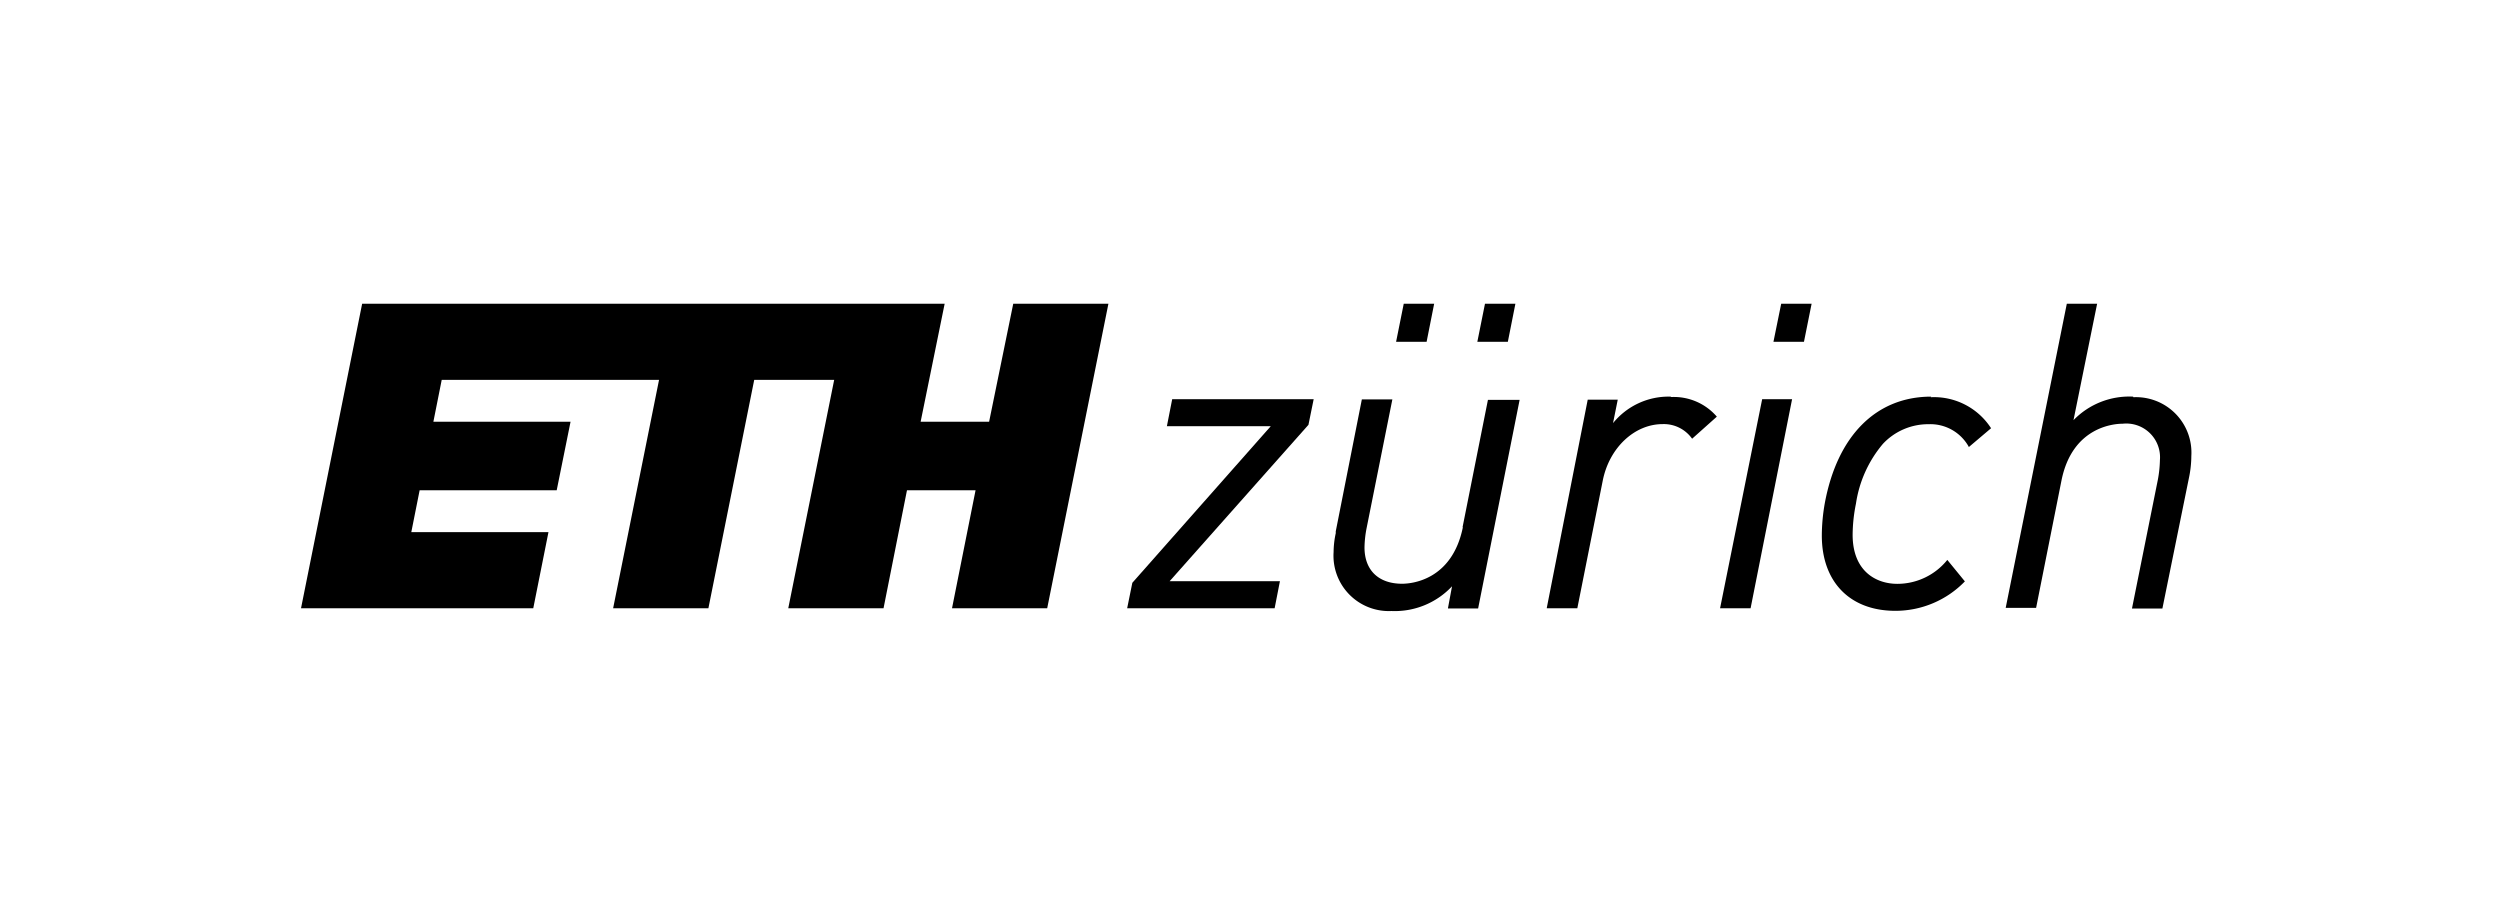 <svg width="84.916" height="31.008" version="1.1" viewBox="0 0 254.8 93.043" xmlns="http://www.w3.org/2000/svg"><title>ETH Zürich</title><g transform="translate(30.65 19.155)" data-name="ETH zurich logo"><g data-name="ETH Zurich short"><path d="m118.45 34.56c-1.11 5.5-5.35 5.78-6.2 5.78-2.4 0-3.83-1.38-3.83-3.7a11.05 11.05 0 0 1 0.22-2l2.62-13.09h-3.11l-2.66 13.45v0.19a9.31 9.31 0 0 0-0.22 1.93 5.64 5.64 0 0 0 5.89 6 8 8 0 0 0 6.18-2.52l-0.41 2.21v0.05h3.07l4.23-21.26h-3.23l-2.59 13z"/><path d="m139.61 21.27a7.29 7.29 0 0 0-5.86 2.7l0.48-2.39h-3.06l-4.17 21.21v0.05h3.11l2.59-13c0.66-3.35 3.23-5.77 6.11-5.77a3.53 3.53 0 0 1 3 1.49l2.52-2.25a5.78 5.78 0 0 0-4.64-2z"/><polygon points="102.71 24.14 102.71 24.13 103.24 21.53 88.82 21.53 88.29 24.23 88.28 24.28 98.87 24.28 84.77 40.23 84.76 40.23 84.23 42.84 99.26 42.84 99.8 40.08 88.56 40.08"/><polygon points="152 21.53 148.95 21.53 144.67 42.79 144.66 42.84 147.77 42.84"/><path d="m186.76 21.27a7.91 7.91 0 0 0-6.08 2.4l2.41-11.87h-3.09l-6.23 31h3.1l2.59-13c1.11-5.49 5.4-5.77 6.24-5.77a3.44 3.44 0 0 1 3.79 3.7 12.16 12.16 0 0 1-0.21 2l-2.64 13.14h3.1l2.73-13.43a10.84 10.84 0 0 0 0.22-2.11 5.65 5.65 0 0 0-5.91-6z"/><path d="m166.18 21.27c-5.63 0-9.58 4-10.85 10.88a19.13 19.13 0 0 0-0.3 3.28c0 4.73 2.87 7.67 7.49 7.67a9.85 9.85 0 0 0 7.09-3l-1.79-2.19a6.54 6.54 0 0 1-5.09 2.44c-2.2 0-4.56-1.31-4.56-5a16.39 16.39 0 0 1 0.34-3.18 12.18 12.18 0 0 1 2.75-6.09 6.32 6.32 0 0 1 4.66-2 4.47 4.47 0 0 1 4.08 2.29v0.05l2.28-1.93a6.92 6.92 0 0 0-6.15-3.16z"/><polygon points="150.1 15.68 153.21 15.68 153.99 11.8 150.89 11.8"/><polygon points="119.92 15.68 123.03 15.68 123.8 11.8 120.7 11.8"/><polygon points="111.64 15.68 114.75 15.68 115.52 11.8 112.42 11.8"/><polygon points="66.38 42.84 76.08 42.84 82.32 11.8 72.62 11.8 70.16 23.83 63.18 23.83 65.63 11.8 6.26 11.8 0.03 42.84 23.7 42.84 25.25 35.08 11.27 35.08 12.12 30.81 26.09 30.81 27.5 23.83 13.52 23.83 14.37 19.56 36.52 19.56 31.84 42.84 41.55 42.84 46.22 19.56 54.37 19.56 49.69 42.84 59.4 42.84 61.79 30.81 68.78 30.81"/></g></g></svg>
